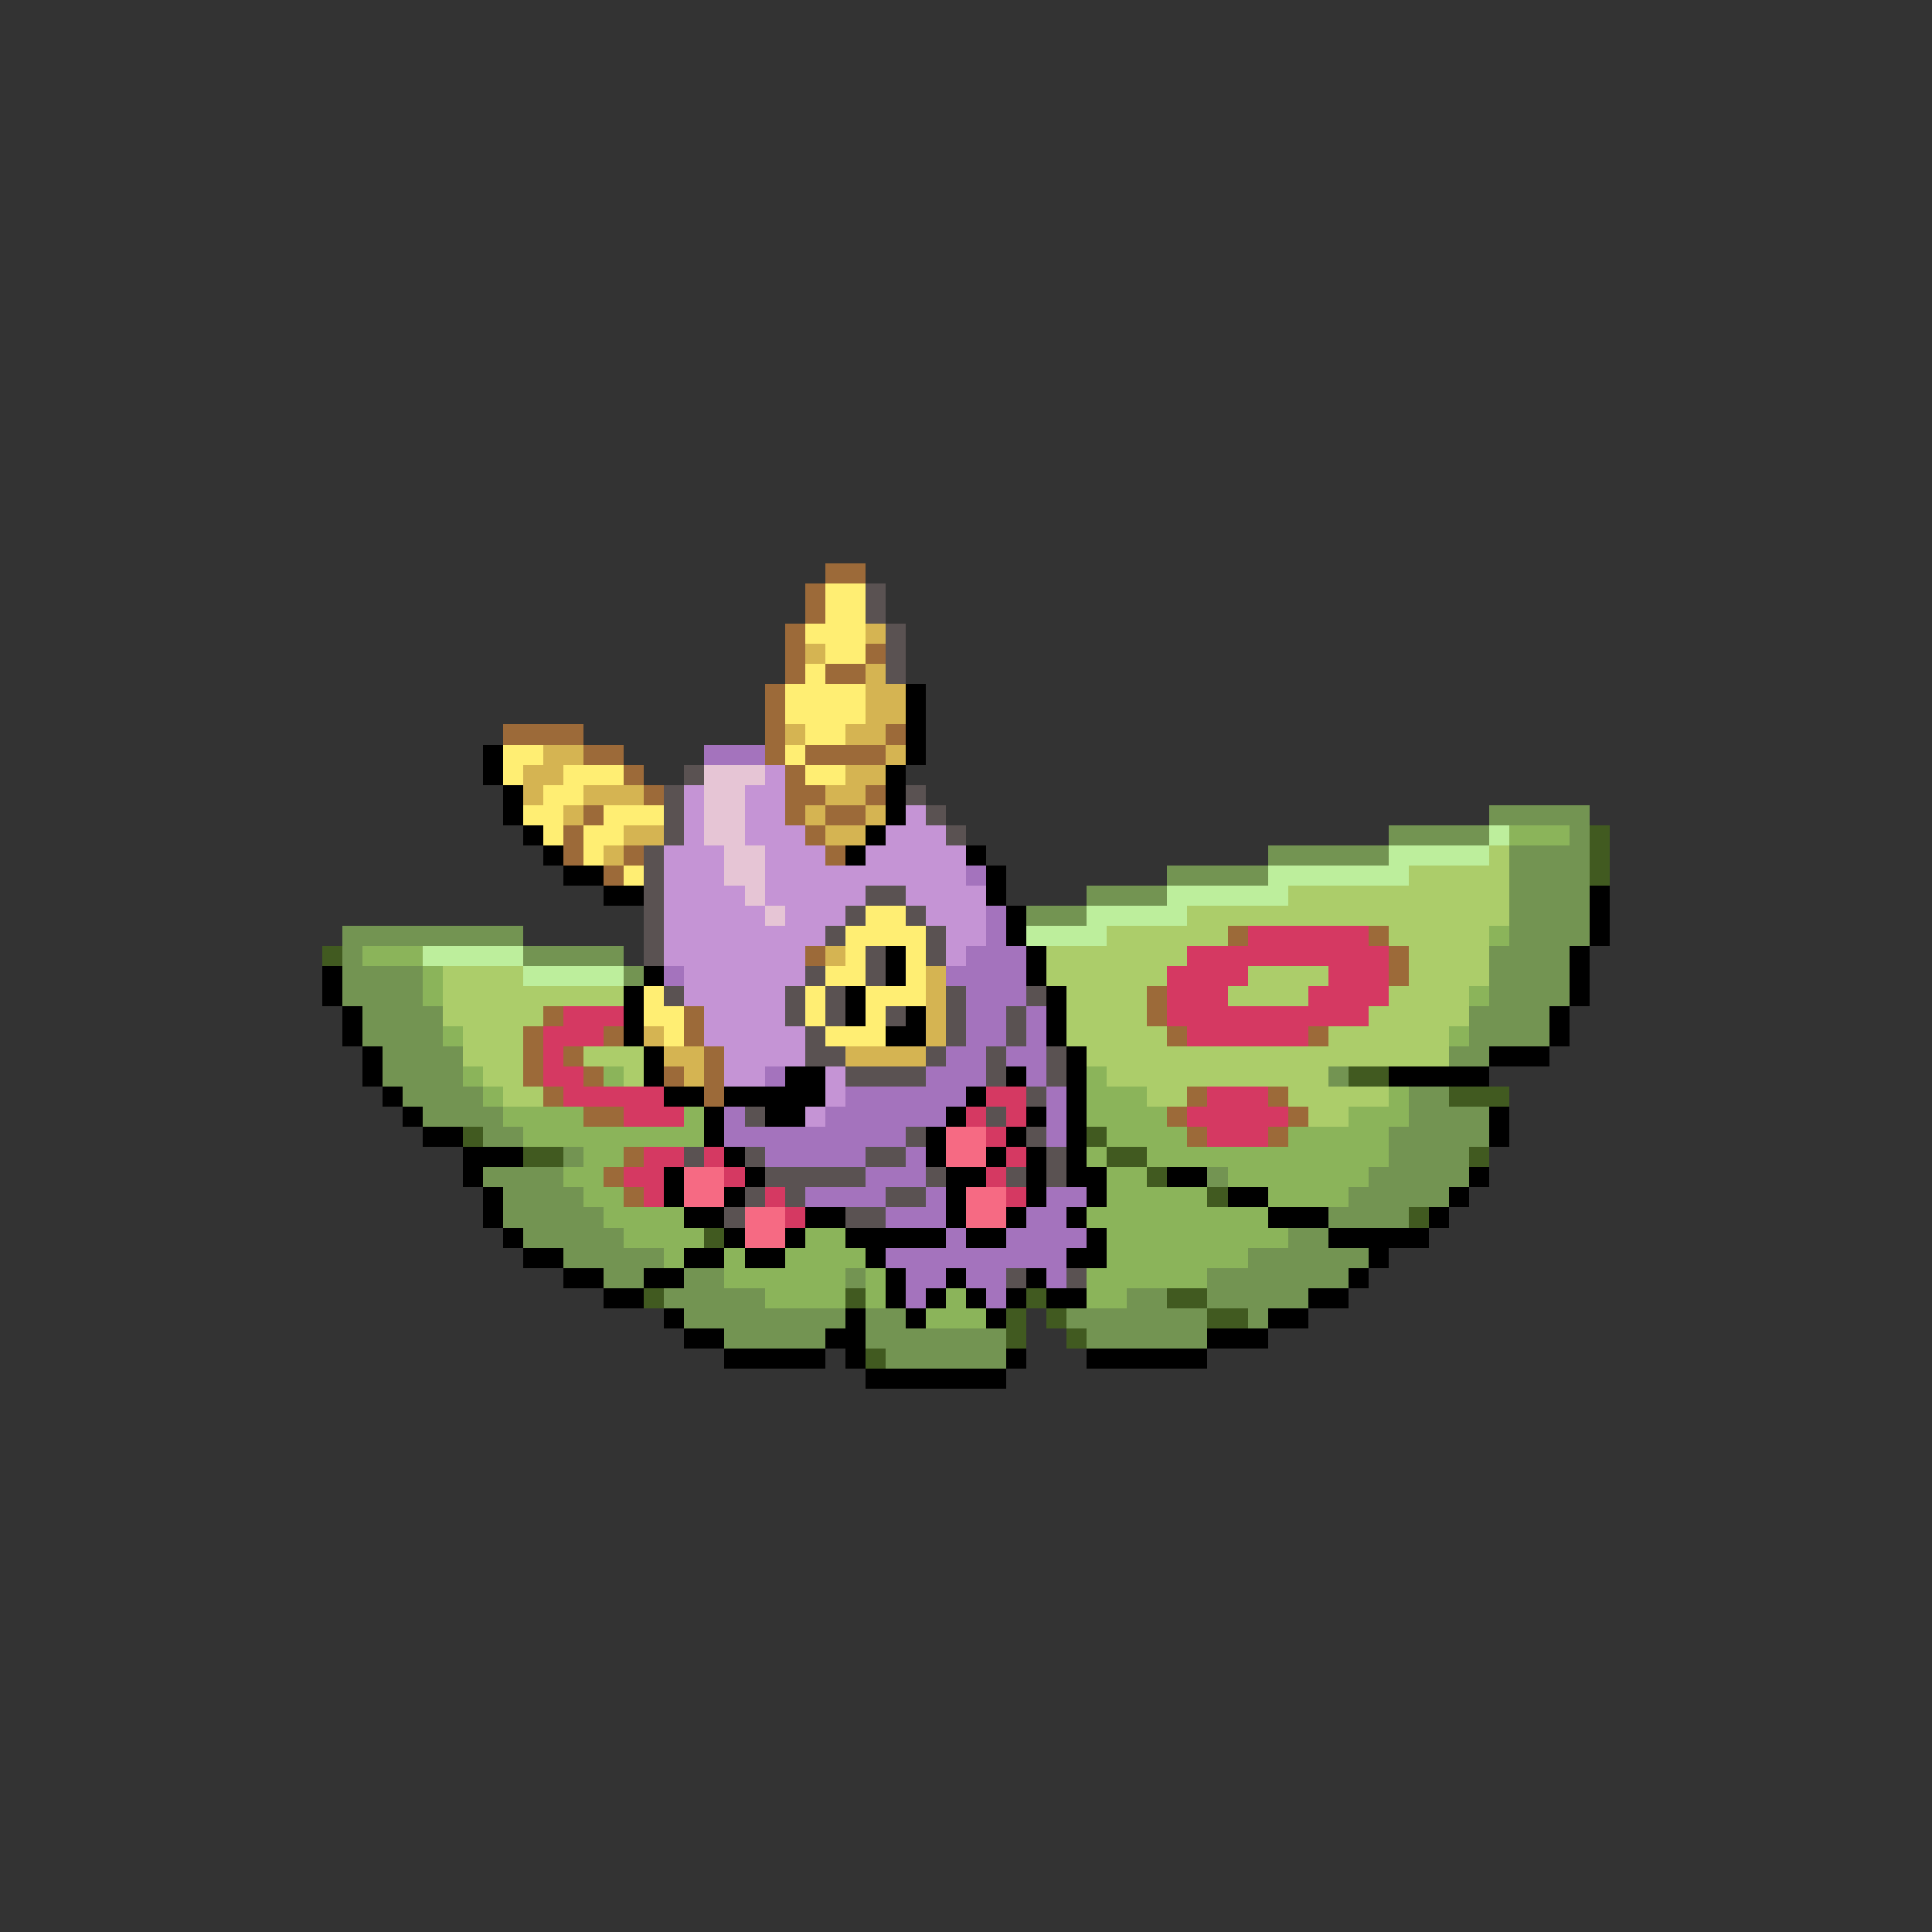 <svg xmlns="http://www.w3.org/2000/svg" viewBox="0 -0.5 96 96" shape-rendering="crispEdges">
<rect x="0" y="-0.5" width="96" height="96" fill="#333333" stroke="none"/>
<path stroke="#9c6a39" d="M41 28h2M40 29h1M40 30h1M39 31h1M39 32h1M43 32h1M39 33h1M41 33h2M38 34h1M38 35h1M25 36h4M38 36h1M44 36h1M29 37h2M38 37h1M40 37h4M31 38h1M39 38h1M32 39h1M39 39h2M43 39h1M29 40h1M39 40h1M41 40h2M28 41h1M40 41h1M28 42h1M31 42h1M41 42h1M30 43h1M61 46h1M68 46h1M40 47h1M69 47h1M69 48h1M57 49h1M27 50h1M34 50h1M57 50h1M26 51h1M30 51h1M34 51h1M58 51h1M65 51h1M26 52h1M28 52h1M35 52h1M26 53h1M29 53h1M33 53h1M35 53h1M27 54h1M35 54h1M59 54h1M63 54h1M29 55h2M58 55h1M64 55h1M59 56h1M63 56h1M31 57h1M30 58h1M31 59h1" />
<path stroke="#ffee73" d="M41 29h2M41 30h2M40 31h3M41 32h2M40 33h1M39 34h4M39 35h4M40 36h2M25 37h2M39 37h1M25 38h1M28 38h3M40 38h2M27 39h2M26 40h2M30 40h3M27 41h1M29 41h2M29 42h1M31 43h1M43 45h2M42 46h4M42 47h1M45 47h1M41 48h2M45 48h1M32 49h1M40 49h1M43 49h3M32 50h2M40 50h1M43 50h1M33 51h1M41 51h3" />
<path stroke="#5a5252" d="M43 29h1M43 30h1M44 31h1M44 32h1M44 33h1M34 38h1M33 39h1M45 39h1M33 40h1M46 40h1M33 41h1M47 41h1M32 42h1M32 43h1M32 44h1M43 44h2M32 45h1M42 45h1M45 45h1M32 46h1M41 46h1M46 46h1M32 47h1M43 47h1M46 47h1M40 48h1M43 48h1M33 49h1M39 49h1M41 49h1M47 49h1M51 49h1M39 50h1M41 50h1M44 50h1M47 50h1M50 50h1M40 51h1M47 51h1M50 51h1M40 52h2M46 52h1M49 52h1M52 52h1M42 53h4M49 53h1M52 53h1M51 54h1M37 55h1M49 55h1M45 56h1M51 56h1M34 57h1M37 57h1M43 57h2M52 57h1M38 58h5M46 58h1M50 58h1M52 58h1M37 59h1M39 59h1M44 59h2M36 60h1M42 60h2M50 63h1M53 63h1" />
<path stroke="#d5b452" d="M43 31h1M40 32h1M43 33h1M43 34h2M43 35h2M39 36h1M42 36h2M27 37h2M44 37h1M26 38h2M42 38h2M26 39h1M29 39h3M41 39h2M28 40h1M40 40h1M43 40h1M31 41h2M41 41h2M30 42h1M41 47h1M46 48h1M46 49h1M46 50h1M32 51h1M46 51h1M33 52h2M42 52h4M34 53h1" />
<path stroke="#000000" d="M45 34h1M45 35h1M45 36h1M24 37h1M45 37h1M24 38h1M44 38h1M25 39h1M44 39h1M25 40h1M44 40h1M26 41h1M43 41h1M27 42h1M42 42h1M48 42h1M28 43h2M49 43h1M30 44h2M49 44h1M79 44h1M50 45h1M79 45h1M50 46h1M79 46h1M44 47h1M51 47h1M78 47h1M16 48h1M32 48h1M44 48h1M51 48h1M78 48h1M16 49h1M31 49h1M42 49h1M52 49h1M78 49h1M17 50h1M31 50h1M42 50h1M45 50h1M52 50h1M77 50h1M17 51h1M31 51h1M44 51h2M52 51h1M77 51h1M18 52h1M32 52h1M53 52h1M74 52h3M18 53h1M32 53h1M39 53h2M50 53h1M53 53h1M69 53h5M19 54h1M33 54h2M36 54h5M48 54h1M53 54h1M20 55h1M35 55h1M38 55h2M47 55h1M51 55h1M53 55h1M74 55h1M21 56h2M35 56h1M46 56h1M50 56h1M53 56h1M74 56h1M23 57h3M36 57h1M46 57h1M49 57h1M51 57h1M53 57h1M23 58h1M33 58h1M37 58h1M47 58h2M51 58h1M53 58h2M58 58h2M73 58h1M24 59h1M33 59h1M36 59h1M47 59h1M51 59h1M54 59h1M61 59h2M72 59h1M24 60h1M34 60h2M40 60h2M47 60h1M50 60h1M53 60h1M63 60h3M71 60h1M25 61h1M36 61h1M39 61h1M42 61h5M48 61h2M54 61h1M66 61h5M26 62h2M34 62h2M37 62h2M43 62h1M53 62h2M68 62h1M28 63h2M32 63h2M44 63h1M47 63h1M51 63h1M67 63h1M30 64h2M44 64h1M46 64h1M48 64h1M50 64h1M52 64h2M65 64h2M33 65h1M42 65h1M45 65h1M49 65h1M63 65h2M34 66h2M41 66h2M60 66h3M36 67h5M42 67h1M50 67h1M54 67h6M43 68h7" />
<path stroke="#a473bd" d="M35 37h3M48 43h1M49 45h1M49 46h1M48 47h3M33 48h1M47 48h4M48 49h3M48 50h2M51 50h1M48 51h2M51 51h1M47 52h2M50 52h2M38 53h1M46 53h3M51 53h1M42 54h6M52 54h1M36 55h1M41 55h6M52 55h1M36 56h9M52 56h1M38 57h5M45 57h1M43 58h3M40 59h4M46 59h1M52 59h2M44 60h3M51 60h2M47 61h1M50 61h4M44 62h9M45 63h2M48 63h2M52 63h1M45 64h1M49 64h1" />
<path stroke="#e6c5d5" d="M35 38h3M35 39h2M35 40h2M35 41h2M36 42h2M36 43h2M37 44h1M38 45h1" />
<path stroke="#c594d5" d="M38 38h1M34 39h1M37 39h2M34 40h1M37 40h2M45 40h1M34 41h1M37 41h3M44 41h3M33 42h3M38 42h3M43 42h5M33 43h3M38 43h10M33 44h4M38 44h5M45 44h4M33 45h5M39 45h3M46 45h3M33 46h8M47 46h2M33 47h7M47 47h1M34 48h6M34 49h5M35 50h4M35 51h5M36 52h4M36 53h2M41 53h1M41 54h1M40 55h1" />
<path stroke="#739452" d="M74 40h5M69 41h5M78 41h1M63 42h6M75 42h4M58 43h5M75 43h4M54 44h4M75 44h4M51 45h3M75 45h4M17 46h9M75 46h4M17 47h1M26 47h5M74 47h4M17 48h4M31 48h1M74 48h4M17 49h4M74 49h4M18 50h4M73 50h4M18 51h4M73 51h4M19 52h4M72 52h2M19 53h4M66 53h1M20 54h4M70 54h2M21 55h4M70 55h4M24 56h2M69 56h5M28 57h1M69 57h4M24 58h4M60 58h1M68 58h5M25 59h4M67 59h5M25 60h5M66 60h4M26 61h5M64 61h2M28 62h5M62 62h6M30 63h2M34 63h2M42 63h1M60 63h7M33 64h5M56 64h2M60 64h5M34 65h8M43 65h2M53 65h7M62 65h1M36 66h5M43 66h7M54 66h6M44 67h6" />
<path stroke="#bdee9c" d="M74 41h1M69 42h5M63 43h7M58 44h6M54 45h5M51 46h4M21 47h5M26 48h5" />
<path stroke="#8bb45a" d="M75 41h3M74 46h1M18 47h3M21 48h1M21 49h1M73 49h1M22 51h1M72 51h1M23 53h1M30 53h1M54 53h1M24 54h1M54 54h3M69 54h1M25 55h4M34 55h1M54 55h4M67 55h3M26 56h9M55 56h4M64 56h5M29 57h2M54 57h1M57 57h12M28 58h2M55 58h2M61 58h7M29 59h2M55 59h5M63 59h4M30 60h4M54 60h9M31 61h4M40 61h2M55 61h9M33 62h1M36 62h1M39 62h4M55 62h7M36 63h6M43 63h1M54 63h6M38 64h4M43 64h1M47 64h1M54 64h2M46 65h3" />
<path stroke="#415a20" d="M79 41h1M79 42h1M79 43h1M16 47h1M67 53h2M72 54h3M23 56h1M54 56h1M26 57h2M55 57h2M73 57h1M57 58h1M60 59h1M70 60h1M35 61h1M32 64h1M42 64h1M51 64h1M58 64h2M50 65h1M52 65h1M60 65h2M50 66h1M53 66h1M43 67h1" />
<path stroke="#accd6a" d="M74 42h1M70 43h5M64 44h11M59 45h16M55 46h6M69 46h5M52 47h7M70 47h4M22 48h4M52 48h6M62 48h4M70 48h4M22 49h9M53 49h4M61 49h4M69 49h4M22 50h5M53 50h4M68 50h5M23 51h3M53 51h5M66 51h6M23 52h3M29 52h3M54 52h18M24 53h2M31 53h1M55 53h11M25 54h2M57 54h2M64 54h5M65 55h2" />
<path stroke="#d53962" d="M62 46h6M59 47h10M58 48h4M66 48h3M58 49h3M65 49h4M28 50h3M58 50h10M27 51h3M59 51h6M27 52h1M27 53h2M28 54h5M49 54h2M60 54h3M31 55h3M48 55h1M50 55h1M59 55h5M49 56h1M60 56h3M32 57h2M35 57h1M50 57h1M31 58h2M36 58h1M49 58h1M32 59h1M38 59h1M50 59h1M39 60h1" />
<path stroke="#f66a83" d="M47 56h2M47 57h2M34 58h2M34 59h2M48 59h2M37 60h2M48 60h2M37 61h2" />
</svg>